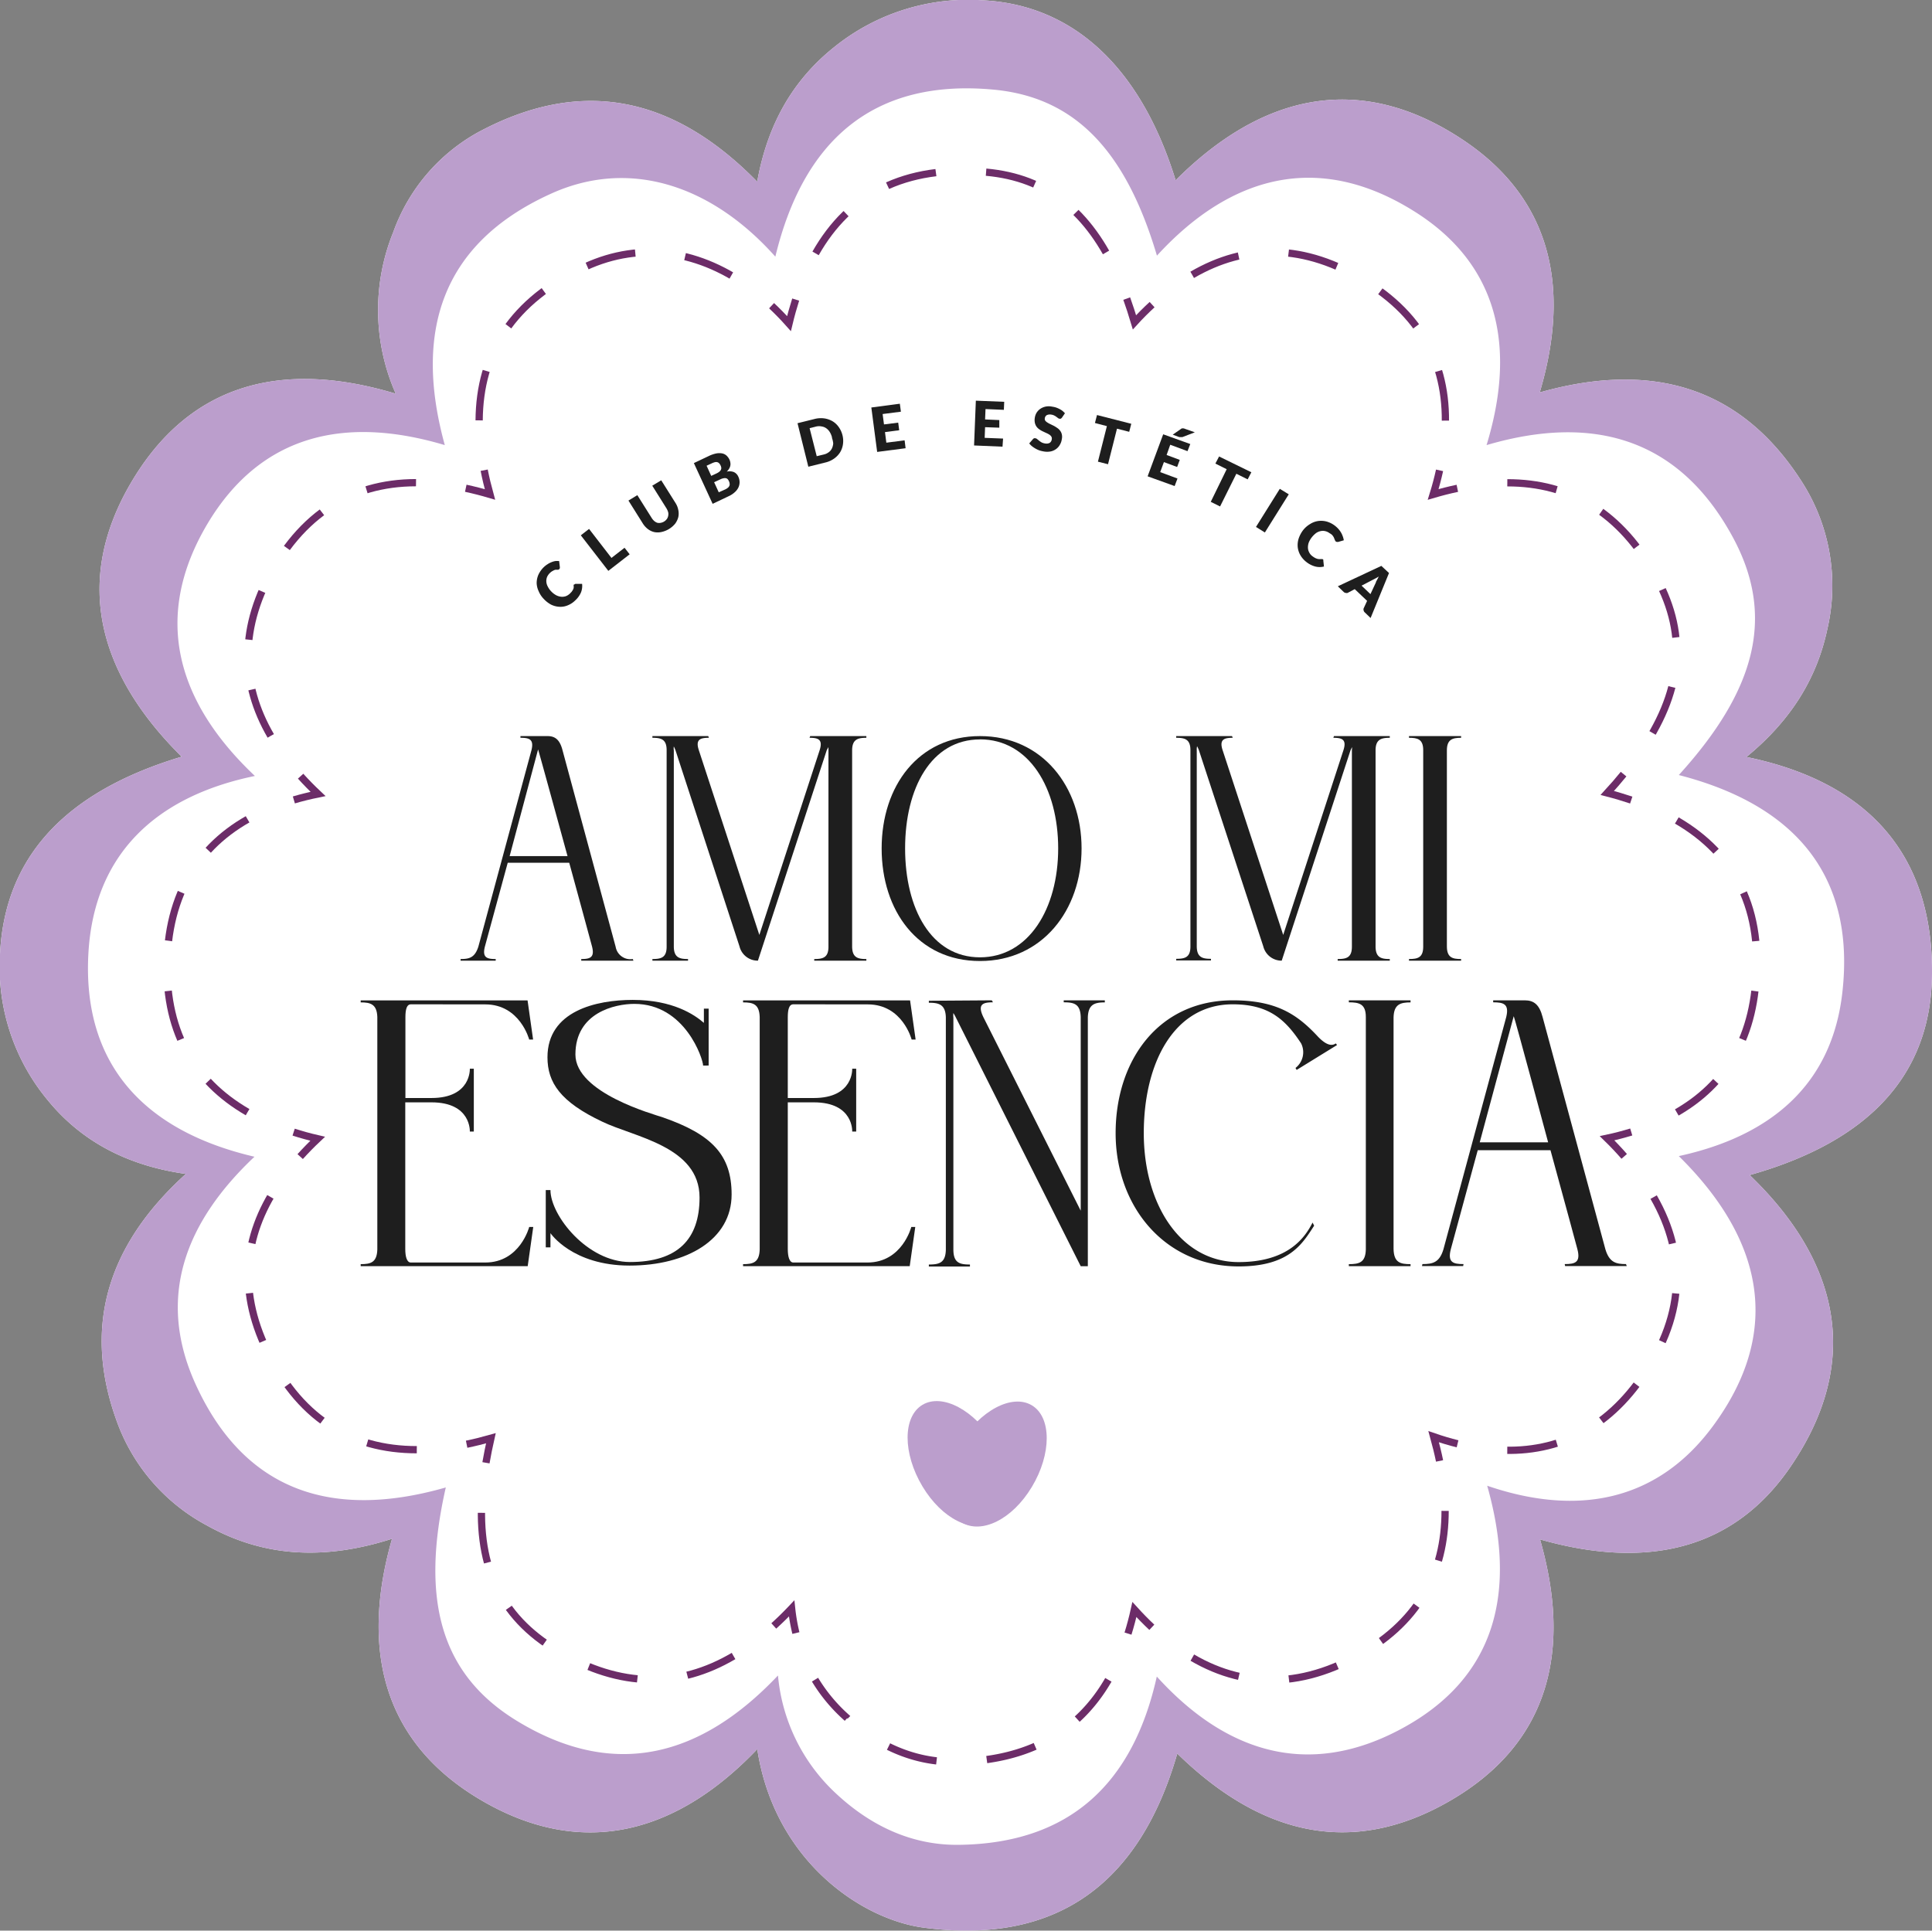 <svg xmlns="http://www.w3.org/2000/svg" viewBox="0 0 271.73 271.57"><rect x="0" y="0" width="271.73" height="271.57" fill="#808080" stroke="none"/><defs><style>.cls-1{isolation:isolate;}.cls-2{fill:#fff;}.cls-2,.cls-5{fill-rule:evenodd;}.cls-3{fill:#1e1e1e;}.cls-4,.cls-5{fill:#bb9ecc;}.cls-4{mix-blend-mode:multiply;}.cls-10,.cls-11,.cls-12,.cls-13,.cls-14,.cls-15,.cls-16,.cls-17,.cls-18,.cls-6,.cls-7,.cls-8,.cls-9{fill:none;stroke:#6c2c68;stroke-miterlimit:10;stroke-width:1.02px;}.cls-7{stroke-dasharray:7.06 7.06;}.cls-8{stroke-dasharray:7.05 7.05;}.cls-9{stroke-dasharray:7.07 7.07;}.cls-10{stroke-dasharray:7.07 7.07;}.cls-11{stroke-dasharray:7.03 7.03;}.cls-12{stroke-dasharray:7.04 7.04;}.cls-13{stroke-dasharray:7.07 7.07;}.cls-14{stroke-dasharray:7.08 7.08;}.cls-15{stroke-dasharray:7.08 7.08;}.cls-16{stroke-dasharray:7.07 7.07;}.cls-17{stroke-dasharray:7.06 7.06;}.cls-18{stroke-dasharray:7.07 7.07;}</style></defs><g class="cls-1"><g id="Capa_2" data-name="Capa 2"><g id="Capa_1-2" data-name="Capa 1"><path class="cls-2" d="M165.58,246.66c-5.19,18-16.66,27-35.67,24.49-8.79-1.17-21-9.43-23.4-25.11-11.18,11.72-24.3,15.49-38.44,7.41s-17.44-21.27-12.93-37c-9.12,2.92-17.7,2.75-25.92-1.81a27,27,0,0,1-12.47-13.86c-5.34-13.73-1.82-25.5,9.39-35.65-7.95-1.12-14.49-4.38-19.35-10.28A29.32,29.32,0,0,1,0,134.25c.64-13.61,9.07-22.87,25.55-27.81C14.23,95.23,10.06,82.23,18.37,68S39.85,50.61,55.66,55.38a29.14,29.14,0,0,1-.34-22.75,26.09,26.09,0,0,1,11.88-14c14.69-7.92,27.62-5,39.3,6.93,1.39-7.78,4.81-14.16,10.91-19A30,30,0,0,1,138.35.05c12.67.68,22.13,9.5,27,25.31,12-12,25.73-15.42,40.34-5.73,12.7,8.42,15.18,21.07,10.87,35.57,15.57-4.4,28.31-1,37,12.78A27.06,27.06,0,0,1,257,88.54c-1.53,7.17-5.35,13-11.37,17.94,17.07,3.5,26.23,13.68,26.1,30.51-.11,14.42-9.13,23.65-25.64,28.3,12.53,12.05,15.79,26,6,40.64-8.31,12.52-21,14.73-35.49,10.61,4.43,15.41,1.47,28.58-12.65,36.76S177,257.82,165.58,246.66Z"/><path class="cls-3" d="M57.8,141.27c-.62,0-.78.78-.78,1.83v11.35h3.67c5.61,0,5.39-4.12,5.39-4.12h.56v8.84h-.56s.22-4.11-5.39-4.11H57v20.63c0,1.06.22,1.9.78,1.9H68.25c4.89,0,6.18-5,6.18-5H75l-.78,5.51H50.73v-.28c1.39,0,2.28-.22,2.34-2.06v-32.7c-.06-1.84-1-2.06-2.34-2.06v-.28H74.2l.78,5.51h-.55s-1.29-4.95-6.18-4.95Z"/><path class="cls-3" d="M98.89,149.89c0-.89-2.5-8.68-9.67-8.68-2.73,0-8.29,1.23-8.29,7.12,0,5.4,11,8.4,12.29,8.84,6.9,2.4,9.68,5.29,9.68,10.85,0,6.34-6.28,10-14.35,10s-11.13-4.56-11.13-4.56v2h-.66v-8.06h.66c0,3.56,5.18,10.12,11.18,10.12,6.68,0,9.79-3.17,9.79-9.07,0-7.22-9.23-8.51-13.68-10.67C78.82,155,77,152.28,77,148.72c0-6.51,6.84-8.07,12-8.07,5.62,0,8.67,2.07,10,3.23v-2h.67v8Z"/><path class="cls-3" d="M111.58,141.27c-.62,0-.78.78-.78,1.83v11.35h3.67c5.61,0,5.39-4.12,5.39-4.12h.56v8.84h-.56s.22-4.11-5.39-4.11H110.8v20.63c0,1.06.22,1.9.78,1.9H122c4.9,0,6.17-5,6.17-5h.56l-.78,5.51H104.51v-.28c1.39,0,2.28-.22,2.34-2.06v-32.7c-.06-1.84-.95-2.06-2.34-2.06v-.28H128l.78,5.51h-.56s-1.27-4.95-6.17-4.95Z"/><path class="cls-3" d="M139.49,140.71l.17.28c-1.44,0-2.23.28-1.34,2.11L152,170.3V143.05c-.06-1.84-.94-2.06-2.39-2.06v-.28h5.78V141c-1.44,0-2.33.28-2.39,2.11v35h-1l-17.57-35a6.39,6.39,0,0,0-.34-.61,2.94,2.94,0,0,0,0,.66v32.59c0,1.9.89,2.12,2.33,2.12v.28h-5.78v-.28c1.44,0,2.34-.22,2.39-2.06v-32.7c-.05-1.84-1-2.06-2.39-2.06v-.28Z"/><path class="cls-3" d="M183,146.77c-2.23-3.39-4.56-5.5-9.62-5.5-8.18,0-12.51,8.12-12.51,18.13s5.17,18.13,13.34,18.13c7.12,0,9.4-3.61,10.4-5.56l.22.44c-1.66,2.56-3.5,5.73-10.62,5.73-10.34,0-17.3-8.4-17.3-18.74s6.12-18.69,16.47-18.69c6.12,0,9.06,1.95,12,5.12,1.44,1.5,2.16,1.17,2.5.94l.17.23-5.68,3.5-.16-.28A2.79,2.79,0,0,0,183,146.77Z"/><path class="cls-3" d="M192.1,143.05c0-1.84-.94-2.06-2.39-2.06v-.28h8.68V141c-1.45,0-2.34.28-2.39,2.11v32.59c.05,1.9.94,2.12,2.39,2.12v.28h-8.68v-.28c1.45,0,2.34-.22,2.39-2.06Z"/><path class="cls-3" d="M207.84,161.79l-3.78,13.9c-.5,1.9.33,2.12,1.78,2.12l-.05.28H200l.06-.28c1.45,0,2.39-.22,2.95-2.06l8.84-32.7c.44-1.84-.39-2.06-1.84-2.06l0-.28h4.45c1.28,0,2.05.61,2.5,2.34l8.84,32.7c.56,1.84,1.5,2.06,2.89,2.06l.11.28h-8.67l-.06-.28c1.45,0,2.28-.22,1.78-2.12,0,0-1.78-6.62-3.78-13.9Zm5.06-18.85-4.78,17.74h9.62S213,143,212.9,142.94Z"/><path class="cls-3" d="M80.83,82.19l.09-.06a.2.2,0,0,1,.11,0l.84,0a2.49,2.49,0,0,1-.16,1.21,3.28,3.28,0,0,1-.81,1.12,3.18,3.18,0,0,1-1.1.71,2.61,2.61,0,0,1-1.16.18,3,3,0,0,1-1.15-.31,4,4,0,0,1-1-.78,3.46,3.46,0,0,1-.73-1.1A2.9,2.9,0,0,1,75.48,82a3,3,0,0,1,.25-1.17,3.59,3.59,0,0,1,.76-1.06,3.28,3.28,0,0,1,.53-.41,2.78,2.78,0,0,1,.54-.28,2.29,2.29,0,0,1,.55-.16,3.23,3.23,0,0,1,.53,0l.1.82a.92.92,0,0,1,0,.16.26.26,0,0,1-.09.16.35.35,0,0,1-.13.08l-.17,0-.2,0a1.19,1.19,0,0,0-.23.07l-.28.15a2.12,2.12,0,0,0-.31.25,1.77,1.77,0,0,0-.39.56,1.54,1.54,0,0,0-.1.64,1.65,1.65,0,0,0,.2.69,2.6,2.6,0,0,0,.5.7,2.71,2.71,0,0,0,.69.53,1.93,1.93,0,0,0,.7.21,1.62,1.62,0,0,0,.66-.08,1.78,1.78,0,0,0,.56-.36l.25-.26c.06-.09.12-.17.17-.26a1,1,0,0,0,.11-.27,1.07,1.07,0,0,0,0-.32l0-.13A.44.44,0,0,1,80.83,82.19Z"/><path class="cls-3" d="M86,78.48l1.84-1.43.72.92-3,2.33-3.87-5,1.16-.9Z"/><path class="cls-3" d="M93.39,73.37a1.42,1.42,0,0,0,.4-.36,1.11,1.11,0,0,0,.19-.45,1.22,1.22,0,0,0,0-.5,2.36,2.36,0,0,0-.24-.55l-2-3.19L93,67.56,95,70.74a2.77,2.77,0,0,1,.4,1,2.35,2.35,0,0,1,0,1,2.69,2.69,0,0,1-.44.92A3.42,3.42,0,0,1,93,74.84a2.45,2.45,0,0,1-1,0,2.37,2.37,0,0,1-.89-.43,3,3,0,0,1-.72-.81l-2-3.19,1.25-.76,2,3.18a2,2,0,0,0,.38.46,1.31,1.31,0,0,0,.44.25,1.12,1.12,0,0,0,.48,0A1.39,1.39,0,0,0,93.39,73.37Z"/><path class="cls-3" d="M100.23,70.87l-2.64-5.73,2.11-1a4.42,4.42,0,0,1,1.06-.36,2.25,2.25,0,0,1,.82,0,1.31,1.31,0,0,1,.61.31,1.85,1.85,0,0,1,.42.59,1.43,1.43,0,0,1,.11.39,1.19,1.19,0,0,1,0,.42,1.17,1.17,0,0,1-.17.43,1.79,1.79,0,0,1-.34.42,1.76,1.76,0,0,1,1,.06,1.27,1.27,0,0,1,.64.67,1.82,1.82,0,0,1,.17.75,1.76,1.76,0,0,1-.16.74,2.1,2.1,0,0,1-.51.67,3.22,3.22,0,0,1-.85.56Zm-.2-3.93.69-.32a2.36,2.36,0,0,0,.39-.22,1.09,1.09,0,0,0,.24-.24.67.67,0,0,0,.1-.31,1,1,0,0,0-.1-.37,1.18,1.18,0,0,0-.21-.32.57.57,0,0,0-.26-.15.7.7,0,0,0-.32,0,2.14,2.14,0,0,0-.4.14l-.78.36Zm.41.89.65,1.42.94-.42a1.72,1.72,0,0,0,.4-.27.77.77,0,0,0,.18-.29.61.61,0,0,0,0-.3.75.75,0,0,0-.09-.29,1,1,0,0,0-.17-.27.45.45,0,0,0-.24-.14.68.68,0,0,0-.32,0,1.48,1.48,0,0,0-.44.14Z"/><path class="cls-3" d="M118.49,61.21a3.3,3.3,0,0,1,.07,1.28,3,3,0,0,1-.4,1.13,3.12,3.12,0,0,1-.85.89,3.5,3.5,0,0,1-1.24.55l-2.38.59-1.52-6.12,2.38-.59a3.54,3.54,0,0,1,1.36-.09,3.18,3.18,0,0,1,1.16.39,2.82,2.82,0,0,1,.88.81A3.35,3.35,0,0,1,118.49,61.21Zm-1.46.36a2.67,2.67,0,0,0-.32-.79,1.79,1.79,0,0,0-.49-.53,1.45,1.45,0,0,0-.64-.26,1.8,1.8,0,0,0-.76,0l-.95.24,1,3.94,1-.24a1.83,1.83,0,0,0,.69-.32,1.38,1.38,0,0,0,.44-.52,2,2,0,0,0,.19-.71A2.9,2.9,0,0,0,117,61.57Z"/><path class="cls-3" d="M126.56,56.79l.15,1.12-2.57.33.19,1.46,2-.25.14,1.07-2,.26.19,1.49,2.57-.33.14,1.11-4,.52-.82-6.25Z"/><path class="cls-3" d="M141.24,56.52l-.05,1.13-2.58-.11L138.55,59l2,.09,0,1.07-2-.07-.06,1.5,2.59.1L141,62.83l-4-.17.25-6.3Z"/><path class="cls-3" d="M149.35,58.76a.48.48,0,0,1-.16.13.22.22,0,0,1-.18,0,.32.32,0,0,1-.21-.09l-.23-.17a1.82,1.82,0,0,0-.31-.19,1.31,1.31,0,0,0-.41-.12,1,1,0,0,0-.63.08.59.59,0,0,0-.27.44.44.44,0,0,0,.07.34,1,1,0,0,0,.29.25,2.73,2.73,0,0,0,.42.23l.49.24q.24.13.48.3a1.6,1.6,0,0,1,.4.38,1.34,1.34,0,0,1,.24.51,1.56,1.56,0,0,1,0,.69,2.07,2.07,0,0,1-.27.78,1.8,1.8,0,0,1-.53.6,2,2,0,0,1-.76.34,2.66,2.66,0,0,1-1,0,4.43,4.43,0,0,1-.58-.14,3.57,3.57,0,0,1-.56-.26,3.49,3.49,0,0,1-.49-.33,2.09,2.09,0,0,1-.39-.4l.53-.61a.42.42,0,0,1,.15-.11.4.4,0,0,1,.19,0,.48.48,0,0,1,.25.12l.27.22a2.65,2.65,0,0,0,.35.24,1.57,1.57,0,0,0,.49.15,1,1,0,0,0,.64-.08.7.7,0,0,0,.3-.52.53.53,0,0,0-.07-.38,1,1,0,0,0-.28-.27,2.73,2.73,0,0,0-.42-.22l-.49-.23a2.87,2.87,0,0,1-.48-.28,1.6,1.6,0,0,1-.4-.38,1.53,1.53,0,0,1-.24-.55,2,2,0,0,1,0-.75,1.94,1.94,0,0,1,.24-.66,1.87,1.87,0,0,1,.51-.54,2.11,2.11,0,0,1,.73-.32,2.26,2.26,0,0,1,.94,0,3.37,3.37,0,0,1,.55.12,3.61,3.61,0,0,1,.49.21,2.62,2.62,0,0,1,.43.27,3.58,3.58,0,0,1,.34.33Z"/><path class="cls-3" d="M159.11,59.61l-.29,1.13-1.72-.44-1.26,5-1.42-.36,1.26-5L154,59.5l.29-1.12Z"/><path class="cls-3" d="M167.41,62.46l-.39,1-2.43-.9L164.08,64l1.85.69-.37,1L163.7,65l-.52,1.41,2.43.9-.4,1.06L161.41,67l2.19-5.91Zm.64-1.65-1.74.67-.12,0a.34.34,0,0,1-.1,0l-.11,0-.13,0-.91-.34,1.17-.81a.33.33,0,0,1,.13-.07.27.27,0,0,1,.13,0l.13,0,.16.06Z"/><path class="cls-3" d="M176,66.43l-.52,1-1.59-.79-2.29,4.6-1.31-.65L172.53,66l-1.59-.79.52-1Z"/><path class="cls-3" d="M177.9,74.9l-1.25-.78L180,68.76l1.26.77Z"/><path class="cls-3" d="M186.05,78.66l.07.08a.34.34,0,0,1,0,.12l.09.83a2.48,2.48,0,0,1-1.21,0,3.44,3.44,0,0,1-1.24-.62,3.33,3.33,0,0,1-.88-1,2.94,2.94,0,0,1-.36-1.12,3.05,3.05,0,0,1,.13-1.19,4.09,4.09,0,0,1,.6-1.15,3.52,3.52,0,0,1,1-.89,2.9,2.9,0,0,1,1.13-.43,3.06,3.06,0,0,1,1.2.07,3.42,3.42,0,0,1,1.16.58,3.69,3.69,0,0,1,.5.46,3.24,3.24,0,0,1,.36.49,2.93,2.93,0,0,1,.24.51A2.59,2.59,0,0,1,189,76l-.79.23-.16,0a.37.37,0,0,1-.18-.07.27.27,0,0,1-.09-.12c0-.05-.05-.1-.07-.16l-.07-.18a.9.9,0,0,0-.11-.22,1.84,1.84,0,0,0-.19-.25A1.92,1.92,0,0,0,187,75a1.59,1.59,0,0,0-.62-.29,1.43,1.43,0,0,0-.65,0,1.7,1.7,0,0,0-.65.29,3.27,3.27,0,0,0-.61.62,2.88,2.88,0,0,0-.42.76,2.09,2.09,0,0,0-.09.72,1.5,1.5,0,0,0,.19.63,1.38,1.38,0,0,0,.43.5,2.43,2.43,0,0,0,.31.21,1.43,1.43,0,0,0,.28.13,1,1,0,0,0,.29.07,1.7,1.7,0,0,0,.32,0h.13Z"/><path class="cls-3" d="M192.77,86.93l-.82-.79a.48.48,0,0,1-.16-.28.45.45,0,0,1,0-.28l.49-1.06-1.74-1.65-1,.53a.46.46,0,0,1-.27,0,.47.47,0,0,1-.29-.14l-.82-.79,6.12-2.87,1.08,1Zm-1.27-4.55,1.25,1.19.77-1.65c0-.11.1-.23.17-.37l.23-.45-.44.25-.37.19Z"/><path class="cls-3" d="M71.41,121.36l-3.2,11.75c-.42,1.6.28,1.79,1.51,1.79l0,.23H64.78l0-.23c1.23,0,2-.19,2.5-1.74l7.47-27.64c.38-1.55-.33-1.74-1.55-1.74l0-.24H77c1.09,0,1.74.52,2.12,2l7.47,27.64A2.1,2.1,0,0,0,89,134.9l.09.23H81.75l0-.23c1.22,0,1.93-.19,1.51-1.79,0,0-1.51-5.59-3.2-11.75Zm4.27-15.94-4,15h8.14S75.73,105.47,75.68,105.42Z"/><path class="cls-3" d="M121.85,103.54v.24c-1.22,0-2,.23-2,1.78v27.55c0,1.6.8,1.79,2,1.79v.23h-7.33v-.23c1.22,0,2-.19,2-1.74V105.52a1.24,1.24,0,0,0-.05-.43,1.45,1.45,0,0,1-.19.43l-9.68,29.61a2.64,2.64,0,0,1-2.59-2L95,105.52a5.31,5.31,0,0,0-.23-.52,1.81,1.81,0,0,0,0,.56v27.55c0,1.6.8,1.79,2,1.79v.23H91.76v-.23c1.22,0,2-.19,2-1.74V105.52c0-1.55-.8-1.74-2-1.74v-.24h7.85l.1.24c-1.23,0-1.93.23-1.41,1.78l8.5,25.95,8.47-25.95c.51-1.55-.19-1.78-1.41-1.78l.09-.24Z"/><path class="cls-3" d="M137.83,103.54c8.75,0,14.29,7.1,14.29,15.8s-5.54,15.84-14.29,15.84S124,128.08,124,119.34,129.14,103.54,137.83,103.54Zm0,.47c-6.86,0-10.53,6.86-10.53,15.33s3.67,15.32,10.53,15.32,11-6.86,11-15.32S144.75,104,137.83,104Z"/><path class="cls-3" d="M195.47,103.54v.24c-1.22,0-2,.23-2,1.78v27.55c0,1.6.8,1.79,2,1.79v.23h-7.33v-.23c1.22,0,2-.19,2-1.74V105.52a1.24,1.24,0,0,0,0-.43,2.27,2.27,0,0,1-.19.43l-9.68,29.61a2.65,2.65,0,0,1-2.59-2l-9.07-27.64a5.2,5.2,0,0,0-.24-.52,1.81,1.81,0,0,0-.05.56v27.55c0,1.6.81,1.79,2,1.79v.23h-4.89v-.23c1.22,0,2-.19,2-1.74V105.52c0-1.55-.81-1.74-2-1.74v-.24h7.85l.1.24c-1.22,0-1.93.23-1.41,1.78l8.51,25.95,8.46-25.95c.51-1.55-.19-1.78-1.41-1.78l.09-.24Z"/><path class="cls-3" d="M200.17,105.52c0-1.55-.8-1.74-2-1.74v-.24h7.33v.24c-1.22,0-2,.23-2,1.78v27.55c0,1.6.8,1.79,2,1.79v.23h-7.33v-.23c1.22,0,2-.19,2-1.74Z"/><path class="cls-4" d="M135,203.07c-2.79,4.66-2.55,9.41.24,11.08s7.1-.36,9.89-5,2.78-9.8,0-11.47S137.79,198.41,135,203.07Z"/><path class="cls-4" d="M139.87,203c2.79,4.66,2.55,9.41-.25,11.08s-7.1-.36-9.88-5-2.79-9.8,0-11.47S137.08,198.36,139.87,203Z"/><path class="cls-5" d="M165.58,246.66c-5.19,18-16.66,27-35.67,24.49-8.79-1.17-21-9.43-23.4-25.11-11.18,11.72-24.3,15.49-38.44,7.41s-17.44-21.27-12.93-37c-9.12,2.92-17.7,2.75-25.92-1.81a27,27,0,0,1-12.47-13.86c-5.34-13.73-1.82-25.5,9.39-35.65-7.95-1.12-14.49-4.38-19.35-10.28A29.32,29.32,0,0,1,0,134.25c.64-13.61,9.07-22.87,25.55-27.81C14.23,95.23,10.06,82.23,18.37,68S39.85,50.61,55.66,55.38a29.14,29.14,0,0,1-.34-22.75,26.09,26.09,0,0,1,11.88-14c14.69-7.92,27.62-5,39.3,6.93,1.39-7.78,4.81-14.16,10.91-19A30,30,0,0,1,138.35.05c12.67.68,22.13,9.5,27,25.31,12-12,25.73-15.42,40.34-5.73,12.7,8.42,15.18,21.07,10.87,35.57,15.57-4.4,28.31-1,37,12.78A27.06,27.06,0,0,1,257,88.54c-1.53,7.17-5.35,13-11.37,17.94,17.07,3.5,26.23,13.68,26.1,30.51-.11,14.42-9.13,23.65-25.64,28.3,12.53,12.05,15.79,26,6,40.64-8.31,12.52-21,14.73-35.49,10.61,4.43,15.41,1.47,28.58-12.65,36.76S177,257.82,165.58,246.66ZM35.85,109.15C22,112,13.2,120.09,12.43,134.16c-.86,15.82,8.14,25,23.36,28.55-9.65,9.11-13.87,19.71-8.28,32,7,15.36,19.58,19,35.19,14.52-3.63,16-.66,26.52,10.38,33.06,13.43,8,25.51,4.84,36.34-6.61a25.79,25.79,0,0,0,8.29,16.72c4.82,4.46,10.59,7.19,17.17,7.1,15.56-.19,24.48-8.62,27.82-23.67,9.67,10.68,21.19,14.26,34,7.56,14-7.31,16.61-19.76,12.47-34.4,12.61,4.32,23.85,2.26,31.69-8.31,10.07-13.58,6.93-26.56-4.74-38.06,12.88-2.8,21.53-10,23-23,1.91-16.86-7.12-26.52-23-30.6,10.9-12,13.57-22.38,7.62-33.41-7.56-14-19.7-17.4-34.66-13,4.15-13.59,1.87-25.45-10.36-33-13.28-8.24-25.61-5-36,6.35-4.36-14.7-11.48-22.32-23.07-23.36-17-1.55-26.7,7.34-30.6,23.5-9.15-10.27-20.77-13.82-31.67-8.8C62,34.31,58.2,46.81,62.56,62.61c-13.93-4.16-25.8-1.57-33.34,11C21.31,86.86,24.93,98.83,35.85,109.15Z"/><path class="cls-6" d="M41.33,112.52c1.09-.32,2.23-.6,3.4-.84-.87-.82-1.69-1.66-2.45-2.5"/><path class="cls-7" d="M38.08,103.51c-4.25-7.31-4.51-15.34.65-24C44.28,70.27,52.42,67,62,68.1"/><path class="cls-6" d="M65.51,68.68c1.12.24,2.25.53,3.4.87-.32-1.16-.59-2.29-.81-3.41"/><path class="cls-8" d="M67.39,59.13C67.45,49.75,72,42.29,82.3,37.54c7.92-3.65,16.25-2.3,23.52,3.18"/><path class="cls-6" d="M108.52,43c.83.78,1.65,1.62,2.45,2.52.28-1.17.6-2.3.94-3.38"/><path class="cls-9" d="M114.71,35.64c4.69-8.26,12.48-12.46,24-11.42,8.59.78,14.47,5.54,18.48,14.53"/><path class="cls-6" d="M158.47,42c.38,1.06.74,2.17,1.09,3.34.81-.89,1.64-1.72,2.48-2.49"/><path class="cls-10" d="M167.68,38.66c7.51-4.38,15.78-4.45,24.51,1,9,5.56,12,13.65,10.88,23"/><path class="cls-6" d="M202.47,66.16q-.37,1.68-.9,3.39c1.16-.34,2.29-.63,3.4-.86"/><path class="cls-11" d="M212,67.91c8.8,0,16,4.12,21,13.39,4.46,8.28,3.57,16.17-2.48,24.79"/><path class="cls-6" d="M228.35,108.89c-.71.87-1.47,1.76-2.29,2.65,1.16.3,2.29.64,3.37,1"/><path class="cls-12" d="M235.84,115.41c8.14,4.75,12.32,12.49,11,23.84-1.06,9.4-6.21,15.43-14.13,18.78"/><path class="cls-6" d="M229.43,159.23c-1.09.33-2.22.63-3.4.88.86.84,1.66,1.69,2.41,2.55"/><path class="cls-13" d="M232.58,168.39c4.7,8.21,4.53,17.05-2.25,26.18-5.65,7.61-13.24,10.35-21.86,9.18"/><path class="cls-6" d="M205,203.09c-1.1-.27-2.23-.61-3.36-1,.32,1.16.6,2.29.83,3.41"/><path class="cls-14" d="M203.25,212.53c0,8.67-3.74,15.92-12.9,20.71-9.39,4.92-18,3.72-25.61-2.05"/><path class="cls-6" d="M162,228.9c-.83-.78-1.65-1.62-2.45-2.5q-.39,1.75-.9,3.39"/><path class="cls-15" d="M155.89,236.29c-4.26,7.38-11.31,11.41-21.5,11.54-6,.07-11.18-2.4-15.54-6.43a23.14,23.14,0,0,1-5.83-8.33"/><path class="cls-6" d="M111.94,229.71a26.54,26.54,0,0,1-.6-3.46c-.83.88-1.67,1.7-2.51,2.46"/><path class="cls-16" d="M103.17,232.94c-7.61,4.48-15.85,4.57-24.73-.7-8.3-4.91-11.56-12.33-10.55-23"/><path class="cls-6" d="M68.35,205.76q.29-1.68.69-3.45c-1.16.33-2.29.61-3.41.84"/><path class="cls-17" d="M58.62,203.92c-9.3,0-16.77-4.46-21.44-14.75-4-8.87-2.43-16.75,2.79-23.76"/><path class="cls-6" d="M42.22,162.69c.77-.85,1.59-1.69,2.46-2.51-1.17-.27-2.3-.58-3.38-.93"/><path class="cls-18" d="M34.82,156.44C27.15,152,23,144.78,23.53,134.33c.56-10.28,5.84-17.06,14.47-20.63"/></g></g></g></svg>